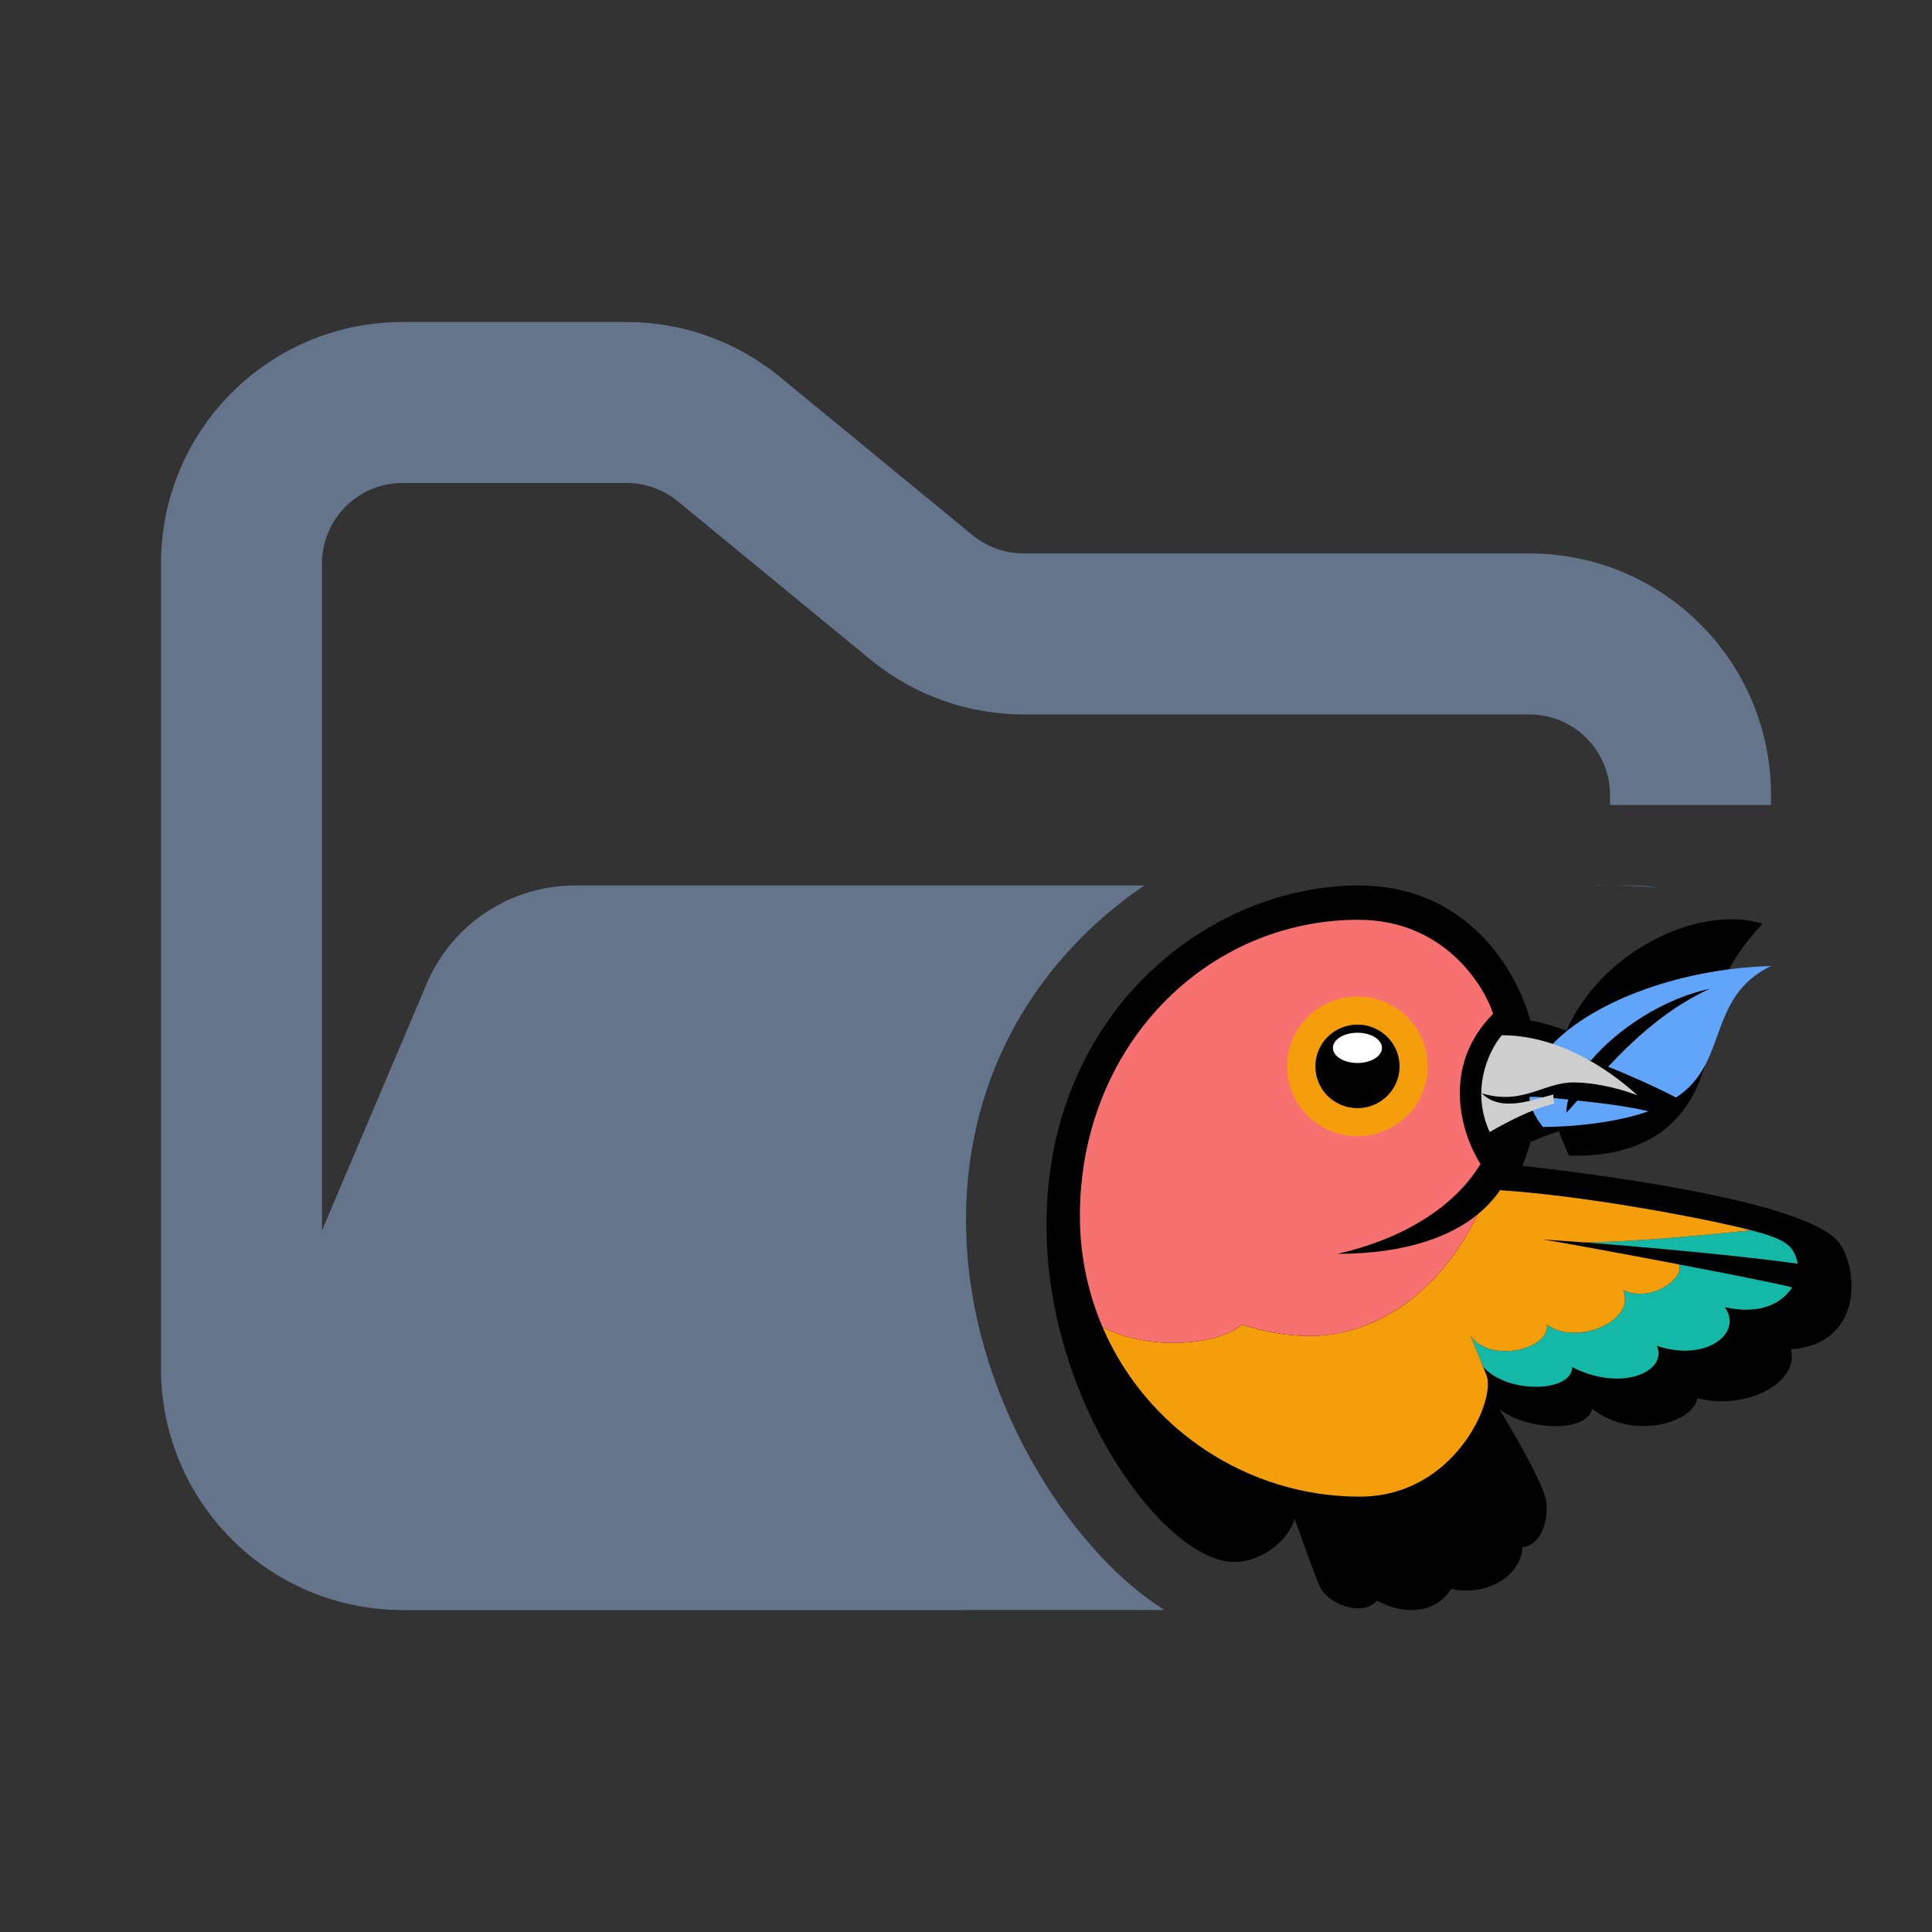 <svg width="24" height="24" viewBox="0 0 24 24" fill="none" xmlns="http://www.w3.org/2000/svg">
<rect x="0" y="0" width="24" height="24" fill="#333333" stroke="none"/>
<path fill-rule="evenodd" clip-rule="evenodd" d="M5 4C3.343 4 2 5.343 2 7V17C2 18.657 3.343 20 5 20H12V18H5C4.448 18 4 17.552 4 17V7C4 6.448 4.448 6 5 6H7.784C8.015 6 8.24 6.08 8.419 6.227L10.812 8.193C11.349 8.634 12.022 8.875 12.716 8.875H19C19.552 8.875 20 9.323 20 9.875V10H22V9.875C22 8.218 20.657 6.875 19 6.875H12.716C12.485 6.875 12.26 6.795 12.081 6.648L9.688 4.682C9.151 4.241 8.478 4 7.784 4H5Z" fill="#64748B"/>
<path fill-rule="evenodd" clip-rule="evenodd" d="M19.809 11.003C19.871 11.001 19.933 11 19.996 11L19.806 11C19.807 11.001 19.808 11.002 19.809 11.003ZM14.214 11C12.931 11.876 12 13.298 12 15.157C12 17.337 13.332 19.302 14.467 20H5.021C3.588 20 2.62 18.538 3.18 17.219L5.301 12.219C5.615 11.48 6.34 11 7.142 11L7.727 11H11.068L14.214 11ZM20.595 11.027C20.401 11.009 20.203 11 20.004 11H20.265C20.378 11 20.488 11.009 20.595 11.027Z" fill="#64748B"/>
<path d="M22.809 15.396C22.295 14.89 19.723 14.574 18.911 14.482C18.951 14.386 18.984 14.288 19.012 14.188C19.122 14.138 19.242 14.092 19.365 14.053C19.38 14.099 19.451 14.273 19.491 14.355C21.123 14.402 21.207 13.114 21.274 12.761C21.338 12.416 21.335 12.083 21.895 11.474C21.061 11.225 19.862 11.859 19.46 12.804C19.309 12.746 19.158 12.703 19.008 12.677C18.901 12.234 18.343 11 16.877 11C15.022 11 13 12.567 13 15.219C13 17.449 14.487 19.403 15.327 19.403C15.694 19.403 16.009 19.121 16.083 18.869C16.145 19.042 16.336 19.58 16.399 19.716C16.491 19.919 16.919 20.094 17.106 19.884C17.347 20.021 17.789 20.103 18.029 19.738C18.493 19.838 18.903 19.555 18.912 19.218C19.14 19.205 19.251 18.878 19.201 18.618C19.165 18.426 18.774 17.738 18.621 17.5C18.923 17.752 19.688 17.823 19.781 17.501C20.268 17.892 21.027 17.687 21.087 17.368C21.679 17.526 22.358 17.18 22.247 16.761C23.197 16.694 23.076 15.658 22.809 15.396L22.809 15.396Z" fill="black"/>
<path d="M19.976 13.252C20.305 12.902 20.719 12.519 21.242 12.282C20.666 12.406 20.098 12.778 19.762 13.176C19.594 13.118 19.42 13.066 19.241 13.02C19.71 12.483 20.8 12.035 22 12C21.196 12.391 21.481 13.204 20.82 13.634C20.631 13.532 20.197 13.336 19.976 13.252ZM19.456 13.823C19.456 13.81 19.465 13.706 19.483 13.659C19.437 13.653 19.15 13.623 19.001 13.625C18.99 13.726 19.08 13.897 19.168 14C19.779 13.993 20.221 13.895 20.48 13.805C20.259 13.75 19.882 13.7 19.595 13.671C19.563 13.707 19.484 13.797 19.456 13.823Z" fill="#60A5FA"/>
<path d="M18.43 16.986C18.43 16.986 18.43 16.987 18.43 16.988C18.382 16.885 18.331 16.759 18.27 16.596C18.508 16.94 19.255 16.762 19.215 16.454C19.581 16.727 20.333 16.409 20.162 16.026C20.528 16.195 20.946 15.854 20.852 15.706C21.477 15.825 22.075 15.944 22.262 15.992C22.138 16.194 21.854 16.337 21.425 16.238C21.657 16.55 21.207 16.926 20.582 16.719C20.72 17.026 20.162 17.303 19.529 16.983C19.537 17.29 18.744 17.326 18.43 16.986V16.986ZM19.668 15.432C20.392 15.488 21.59 15.595 22.332 15.698C22.285 15.458 22.157 15.39 21.755 15.283C21.322 15.328 20.223 15.435 19.668 15.432L19.668 15.432Z" fill="#14B8A6"/>
<path d="M19.215 16.454C19.581 16.727 20.333 16.409 20.162 16.026C20.528 16.195 20.946 15.854 20.852 15.706C20.114 15.565 19.34 15.423 19.165 15.398C19.271 15.404 19.448 15.416 19.668 15.433C20.223 15.436 21.322 15.329 21.755 15.283C21.054 15.106 19.622 14.849 18.634 14.785C18.588 14.852 18.504 14.964 18.357 15.084C17.924 15.993 17.141 16.596 16.274 16.596C16.021 16.596 15.739 16.554 15.422 16.454C15.224 16.664 14.382 16.823 13.698 16.49C14.24 17.751 15.498 18.592 16.89 18.592C18.062 18.592 18.582 17.404 18.468 17.089C18.441 17.013 18.331 16.76 18.27 16.596C18.508 16.94 19.255 16.763 19.216 16.454L19.215 16.454Z" fill="#F59E0B"/>
<path d="M18.505 14.062C18.609 14.006 18.966 13.791 19.307 13.71C19.302 13.672 19.298 13.635 19.295 13.597C19.072 13.65 18.65 13.829 18.408 13.582C18.918 13.735 19.173 13.446 19.547 13.446C19.77 13.446 20.089 13.508 20.34 13.606C20.138 13.421 19.476 12.861 18.656 12.86C18.473 13.08 18.275 13.557 18.505 14.062L18.505 14.062Z" fill="#CECECE"/>
<path d="M15.422 16.453C15.739 16.554 16.021 16.596 16.274 16.596C17.141 16.596 17.924 15.992 18.357 15.084C18.037 15.349 17.481 15.576 16.613 15.576C17.386 15.402 18.052 15.019 18.391 14.46C18.153 14.084 17.895 13.252 18.548 12.594C18.448 12.273 17.958 11.426 16.874 11.426C14.983 11.426 13.415 12.997 13.415 15.103C13.415 15.601 13.517 16.069 13.698 16.49C14.382 16.823 15.224 16.664 15.422 16.453L15.422 16.453Z" fill="#F87171"/>
<path d="M15.989 13.247C15.989 13.726 16.38 14.114 16.863 14.114C17.345 14.114 17.736 13.726 17.736 13.247C17.736 12.768 17.345 12.38 16.863 12.38C16.38 12.38 15.989 12.768 15.989 13.247Z" fill="#F59E0B"/>
<path d="M16.34 13.247C16.34 13.534 16.574 13.766 16.863 13.766C17.151 13.766 17.386 13.534 17.386 13.247C17.386 12.96 17.151 12.728 16.863 12.728C16.574 12.728 16.34 12.96 16.34 13.247Z" fill="#010101"/>
<path d="M16.863 13.205C17.031 13.205 17.167 13.121 17.167 13.017C17.167 12.913 17.031 12.829 16.863 12.829C16.694 12.829 16.558 12.913 16.558 13.017C16.558 13.121 16.694 13.205 16.863 13.205Z" fill="white"/>
</svg>
